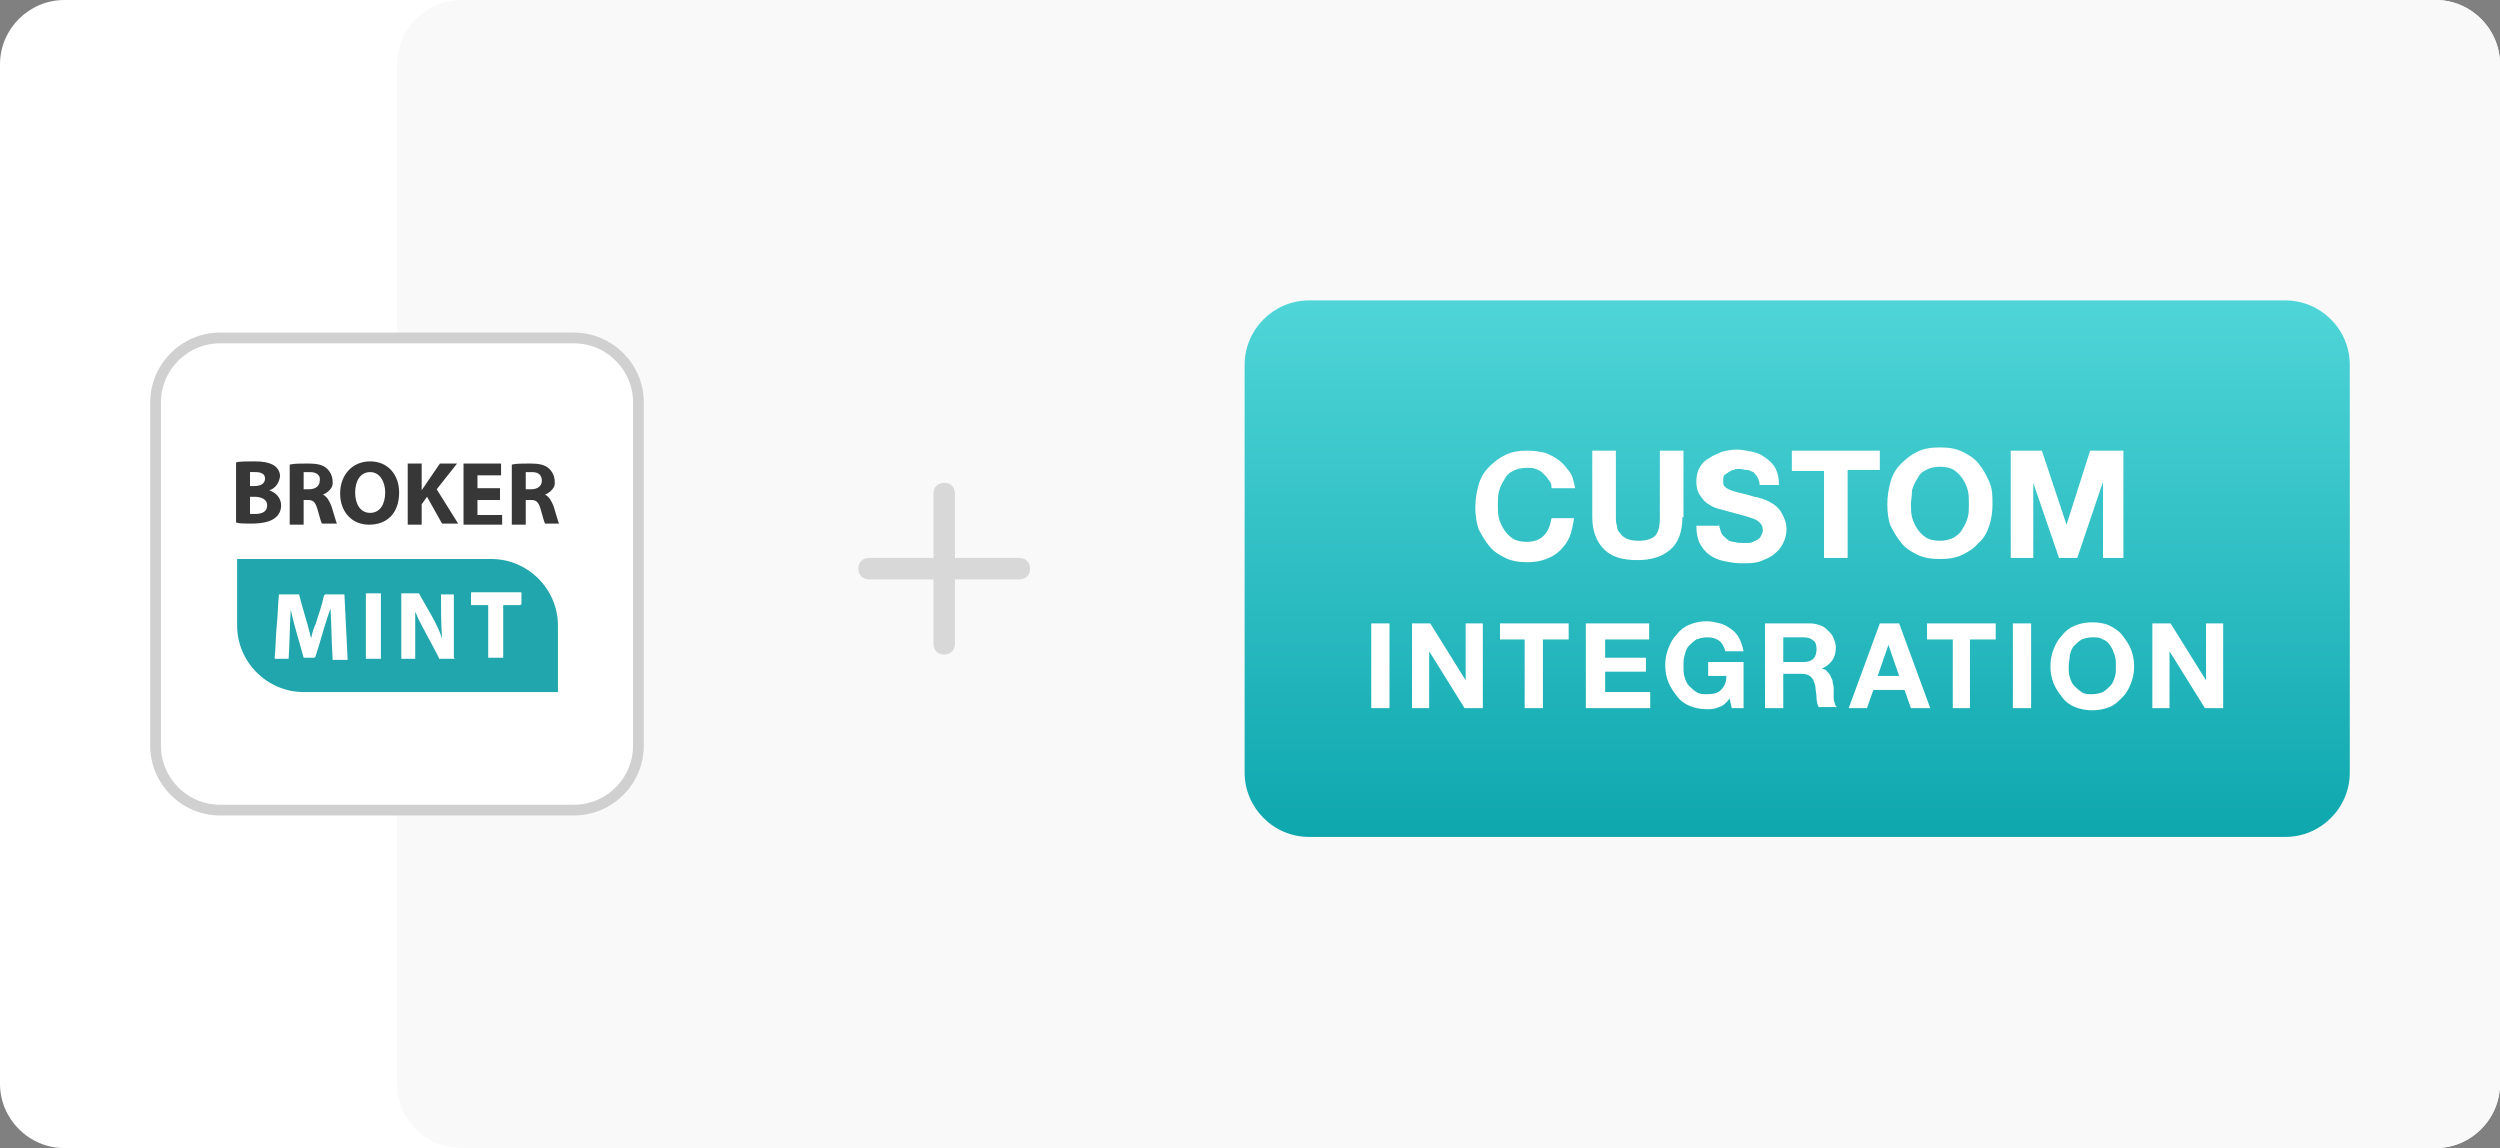 <svg version="1.1" id="ci" xmlns="http://www.w3.org/2000/svg" x="0" y="0" viewBox="0 0 233 107" xml:space="preserve"><rect x="0" y="0" width="233" height="107" fill="#808080" stroke="none"/><style>.st0{fill:#fff}</style><path id="Rectangle-Copy-2" class="st0" d="M6 0h221c3.3 0 6 2.7 6 6v95c0 3.3-2.7 6-6 6H6c-3.3 0-6-2.7-6-6V6c0-3.3 2.7-6 6-6z"/><path id="Rectangle" d="M43 0h184c3.3 0 6 2.7 6 6v95c0 3.3-2.7 6-6 6H43c-3.3 0-6-2.7-6-6V6c0-3.3 2.7-6 6-6z" fill="#f9f9f9"/><g id="Group-39" transform="translate(14 31)"><path id="Rectangle-Copy-126" d="M6.5.5h33c3.3 0 6 2.7 6 6v32c0 3.3-2.7 6-6 6h-33c-3.3 0-6-2.7-6-6v-32c0-3.3 2.7-6 6-6z" fill="#fff" stroke="#d0d0d0"/><g id="Mask_1_"><path id="path-3_1_" d="M35.6 13H35v1.6h.5c.6 0 1-.3 1-.8s-.3-.8-.9-.8zm1.2 2.1c.4.2.6.6.8 1.1.2.6.4 1.4.5 1.6h-1.3c-.1-.2-.2-.6-.4-1.3-.2-.7-.4-.9-.9-.9H35v2.3h-1.3v-5.6c.4-.1 1-.1 1.7-.1.8 0 1.4.1 1.8.5.3.3.5.7.5 1.2.1.5-.4 1-.9 1.2zm-4 1.7v1.1h-3.6v-5.7h3.5v1.1h-2.2v1.2h2.1v1.1h-2.1V17h2.3zm-4.1 1h-1.5l-1.4-2.5-.5.7v1.9H24v-5.7h1.3v2.5c.1-.2.3-.4.4-.6l1.3-1.9h1.6l-1.9 2.4 2 3.2zM20.5 13c-.9 0-1.4.8-1.4 1.9 0 1.1.5 1.9 1.4 1.9.9 0 1.4-.8 1.4-1.9 0-1-.5-1.9-1.4-1.9zm-.1 4.9c-1.7 0-2.7-1.3-2.7-2.9 0-1.7 1.1-3 2.8-3 1.7 0 2.7 1.3 2.7 2.9 0 1.9-1.1 3-2.8 3zM14.9 13h-.6v1.6h.5c.6 0 1-.3 1-.8.1-.5-.3-.8-.9-.8zm1.2 2.1c.4.2.6.6.8 1.1.2.6.4 1.4.5 1.6H16c-.1-.2-.2-.6-.4-1.3-.2-.7-.4-.9-.9-.9h-.4v2.3H13v-5.6c.4-.1 1-.1 1.7-.1.8 0 1.4.1 1.8.5.3.3.5.7.5 1.2.1.5-.4 1-.9 1.2zm-6.4.2h-.4v1.6h.5c.6 0 1.1-.2 1.1-.8 0-.6-.6-.8-1.2-.8zm.1-2.3h-.5v1.3h.4c.7 0 1-.3 1-.7 0-.4-.3-.6-.9-.6zm1.3 1.7c.6.2 1.1.7 1.1 1.4 0 .5-.2.9-.6 1.2-.4.3-1.1.5-2.2.5-.6 0-1.1 0-1.4-.1v-5.6c.3-.1 1-.1 1.7-.1.8 0 1.3.1 1.7.3.4.2.7.6.7 1.1-.1.6-.4 1.1-1 1.3z" fill="#383737"/></g></g><path id="Combined-Shape" d="M87 52v-6c0-.6.4-1 1-1s1 .4 1 1v6h6c.6 0 1 .4 1 1s-.4 1-1 1h-6v6c0 .6-.4 1-1 1s-1-.4-1-1v-6h-6c-.6 0-1-.4-1-1s.4-1 1-1h6z" fill="#d8d8d8"/><linearGradient id="Rectangle-Copy-125_1_" gradientUnits="userSpaceOnUse" x1="52.985" y1="117.8" x2="52.985" y2="116.8" gradientTransform="matrix(103 0 0 -50 -5290 5918)"><stop offset="0" stop-color="#4fd5d8"/><stop offset="1" stop-color="#0ea7ae"/></linearGradient><path id="Rectangle-Copy-125" d="M122 28h91c3.3 0 6 2.7 6 6v38c0 3.3-2.7 6-6 6h-91c-3.3 0-6-2.7-6-6V34c0-3.3 2.7-6 6-6z" fill="url(#Rectangle-Copy-125_1_)"/><path id="CUSTOM" class="st0" d="M144.6 45.4c0-.3-.1-.5-.3-.7-.1-.2-.3-.4-.5-.6s-.4-.3-.7-.4c-.2-.1-.5-.1-.8-.1-.5 0-.9.1-1.3.3s-.6.4-.8.8c-.2.3-.4.7-.5 1.1-.1.4-.1.8-.1 1.3 0 .4 0 .8.1 1.2.1.4.3.8.5 1.1.2.3.5.6.8.8s.8.3 1.3.3c.7 0 1.2-.2 1.6-.6.4-.4.6-1 .7-1.6h2.1c-.1.6-.2 1.2-.4 1.7s-.5.9-.9 1.3-.8.6-1.3.8-1.1.3-1.7.3c-.8 0-1.5-.1-2.1-.4-.6-.3-1.1-.6-1.5-1.1-.4-.5-.7-1-1-1.6-.2-.6-.3-1.3-.3-2s.1-1.4.3-2.1.5-1.2 1-1.7.9-.8 1.5-1.1c.6-.3 1.3-.4 2.1-.4.6 0 1.1.1 1.6.2.5.2.9.4 1.3.7.4.3.7.7 1 1.1s.4 1 .5 1.5h-2.2zm12.2 2.8c0 1.4-.4 2.4-1.1 3-.8.7-1.8 1-3.1 1-1.4 0-2.4-.3-3.1-1s-1.1-1.7-1.1-3V42h2.2v6.2c0 .3 0 .5.1.8 0 .3.1.5.3.7.1.2.4.4.6.5s.6.2 1.1.2c.8 0 1.3-.2 1.6-.5.3-.4.4-.9.4-1.6V42h2.2v6.2zm3.4.5c0 .3.1.6.2.9s.3.4.5.6.4.3.7.3c.3.1.6.1.8.1h.6c.2 0 .4-.1.6-.2s.4-.2.5-.4c.1-.2.2-.4.2-.6 0-.3-.1-.5-.3-.7-.2-.2-.4-.3-.7-.4-.3-.1-.6-.2-1-.3-.4-.1-.7-.2-1.1-.3-.4-.1-.7-.2-1.1-.3-.4-.1-.7-.3-1-.5s-.5-.5-.7-.8-.3-.7-.3-1.2.1-1 .3-1.3c.2-.4.5-.7.9-.9.4-.3.8-.4 1.2-.6.4-.1.9-.2 1.3-.2.5 0 1 .1 1.5.2s.9.3 1.3.6.7.6.9 1c.2.4.3.9.3 1.5H164c0-.3-.1-.5-.2-.7-.1-.2-.2-.3-.4-.5-.2-.1-.4-.2-.6-.2-.2 0-.5-.1-.7-.1-.2 0-.4 0-.5.1-.2 0-.3.1-.5.2-.1.1-.3.2-.4.3s-.1.3-.1.5 0 .4.1.5c.1.1.2.2.4.3.2.1.5.2.9.3.4.1.9.2 1.5.4.2 0 .4.1.8.2.3.1.7.3 1 .5.3.2.6.5.8.9.2.4.4.8.4 1.4 0 .5-.1.9-.3 1.3-.2.4-.4.7-.8 1-.3.3-.8.5-1.3.7-.5.2-1.1.2-1.8.2-.6 0-1.1-.1-1.6-.2s-1-.3-1.4-.6c-.4-.3-.7-.7-.9-1.1s-.3-1-.3-1.6h2.1zm9.8-4.8h-3V42h8.2v1.8h-3V52H170v-8.1zm8.1 3.1c0 .4 0 .8.1 1.2.1.4.3.8.5 1.1.2.3.5.6.8.8s.8.3 1.3.3.9-.1 1.3-.3c.3-.2.6-.4.8-.8.2-.3.4-.7.5-1.1.1-.4.1-.8.1-1.2 0-.4 0-.9-.1-1.3s-.3-.8-.5-1.1c-.2-.3-.5-.6-.8-.8-.3-.2-.8-.3-1.3-.3s-.9.1-1.3.3-.6.4-.8.8c-.2.3-.4.7-.5 1.1 0 .5-.1.9-.1 1.3zm-2.2 0c0-.7.1-1.4.3-2.1s.5-1.2 1-1.7.9-.8 1.5-1.1c.6-.3 1.3-.4 2.1-.4s1.5.1 2.1.4c.6.3 1.1.6 1.5 1.1s.7 1 1 1.7.3 1.3.3 2.1c0 .7-.1 1.4-.3 2-.2.6-.5 1.2-1 1.6-.4.5-.9.8-1.5 1.1-.6.3-1.3.4-2.1.4s-1.5-.1-2.1-.4c-.6-.3-1.1-.6-1.5-1.1-.4-.5-.7-1-1-1.6-.2-.5-.3-1.2-.3-2zm11.3-5h3.1l2.3 6.9 2.2-6.9h3.1v10H196v-7.1l-2.4 7.1h-1.7l-2.4-7v7h-2.1V42z"/><path id="INTEGRATION" class="st0" d="M127.8 58.1h1.7V66h-1.7v-7.9zm3.8 0h1.7l3.3 5.3v-5.3h1.6V66h-1.7l-3.3-5.3V66h-1.6v-7.9zm10.6 1.5h-2.4v-1.5h6.4v1.5h-2.4V66h-1.7v-6.4zm5.6-1.5h5.9v1.5h-4.1v1.7h3.8v1.3h-3.8v1.9h4.2V66h-6v-7.9zm13.4 7c-.3.4-.6.7-1 .8-.4.2-.8.2-1.1.2-.6 0-1.1-.1-1.6-.3-.5-.2-.9-.5-1.2-.9s-.6-.8-.8-1.3c-.2-.5-.3-1-.3-1.6 0-.6.1-1.1.3-1.6.2-.5.4-.9.8-1.3.3-.4.7-.7 1.2-.9s1-.3 1.6-.3c.4 0 .8.1 1.2.2.4.1.7.3 1 .5s.6.5.8.9.3.7.4 1.2h-1.7c-.1-.4-.3-.8-.6-1s-.6-.3-1.1-.3c-.4 0-.7.1-1 .2-.3.2-.5.4-.7.6s-.3.5-.4.9c-.1.3-.1.7-.1 1 0 .3 0 .7.1 1 .1.3.2.6.4.8.2.2.4.4.7.6.3.2.6.2 1 .2.6 0 1-.1 1.3-.4.3-.3.5-.7.5-1.3h-1.7v-1.3h3.3V66h-1.1l-.2-.9zm5-3.4h1.9c.4 0 .7-.1.9-.3.2-.2.3-.5.3-.9s-.1-.7-.3-.8c-.2-.2-.5-.3-.9-.3h-1.9v2.3zm-1.7-3.6h4.2c.4 0 .7.1 1 .2.3.1.5.3.7.5.2.2.4.4.5.7.1.3.2.5.2.8 0 .5-.1.9-.3 1.2-.2.3-.5.6-1 .8.2.1.4.1.5.3.1.1.3.3.3.4s.2.3.2.5.1.4.1.6v.9c0 .2 0 .3.1.5 0 .2.1.3.2.4h-1.7c-.1-.2-.2-.5-.2-.9 0-.3-.1-.7-.1-1-.1-.4-.2-.7-.4-.9-.2-.2-.5-.3-.9-.3h-1.7V66h-1.7v-7.9zM175 63h2l-1-2.9-1 2.9zm.2-4.9h1.8l2.9 7.9h-1.8l-.6-1.7h-2.9L174 66h-1.7l2.9-7.9zm6.8 1.5h-2.4v-1.5h6.4v1.5h-2.4V66H182v-6.4zm5.6-1.5h1.7V66h-1.7v-7.9zm5.2 4c0 .3 0 .7.1 1s.2.6.4.8c.2.2.4.4.7.6.3.2.6.2 1 .2s.7-.1 1-.2c.3-.2.5-.4.7-.6.2-.2.3-.5.4-.8s.1-.6.1-1c0-.3 0-.7-.1-1-.1-.3-.2-.6-.4-.9s-.4-.5-.7-.6c-.3-.2-.6-.2-1-.2s-.7.1-1 .2c-.3.2-.5.4-.7.6s-.3.5-.4.9c0 .3-.1.7-.1 1zm-1.7 0c0-.6.1-1.1.3-1.6.2-.5.4-.9.8-1.3.3-.4.7-.7 1.2-.9.5-.2 1-.3 1.6-.3.6 0 1.2.1 1.6.3s.9.5 1.2.9c.3.4.6.8.8 1.3.2.5.3 1 .3 1.6 0 .6-.1 1.1-.3 1.6-.2.5-.4.9-.8 1.3s-.7.7-1.2.9c-.5.2-1 .3-1.6.3-.6 0-1.1-.1-1.6-.3-.5-.2-.9-.5-1.2-.9s-.6-.8-.8-1.3c-.2-.5-.3-1-.3-1.6zm9.5-4h1.7l3.3 5.3v-5.3h1.6V66h-1.7l-3.3-5.3V66h-1.6v-7.9z"/><path d="M45.8 52.1H22.1v6.2c0 3.4 2.8 6.2 6.2 6.2H52v-6.2c0-3.4-2.8-6.2-6.2-6.2zM31 61.4c-.1-1.5-.1-3.1-.2-4.7l-.3.9c-.4 1.2-.7 2.4-1.1 3.6l-.1.1h-1c-.4-1.5-.9-3-1.2-4.5-.1 1.5-.1 3.1-.2 4.6h-1.2c-.1 0-.1 0-.1-.1.1-1 .1-2.1.2-3.1.1-.9.1-1.9.2-2.8h1.8c.1 0 .1 0 .1.1.3 1.2.7 2.4 1 3.6 0 .1.1.3.1.4.1-.5.2-.9.4-1.3.3-.9.6-1.8.8-2.7l.1-.1h1.8c.1 2 .2 4.1.3 6.1H31zm4.5 0h-1.4v-6.1h1.4v6.1zm6.8 0H41c-.1 0-.1 0-.1-.1-.6-1.2-1.3-2.4-1.9-3.6-.1-.2-.2-.5-.3-.7v4.4h-1.2c-.1 0-.1 0-.1-.1v-5.9c0-.1 0-.1.1-.1H39s.1 0 .1.1c.7 1.3 1.6 2.6 2.1 4.1-.1-1.4-.1-2.8-.1-4.1h1.1c.1 0 .1 0 .1.1v5.8c.1 0 .1.1 0 .1zm6.1-5h-1.5v4.9h-1.4v-4.9H44c-.1 0-.1 0-.1-.1v-1c0-.1 0-.1.1-.1h4.5c.1 0 .1 0 .1.1v1c-.1.1-.1.1-.2.1z" fill="#20a6ac"/></svg>